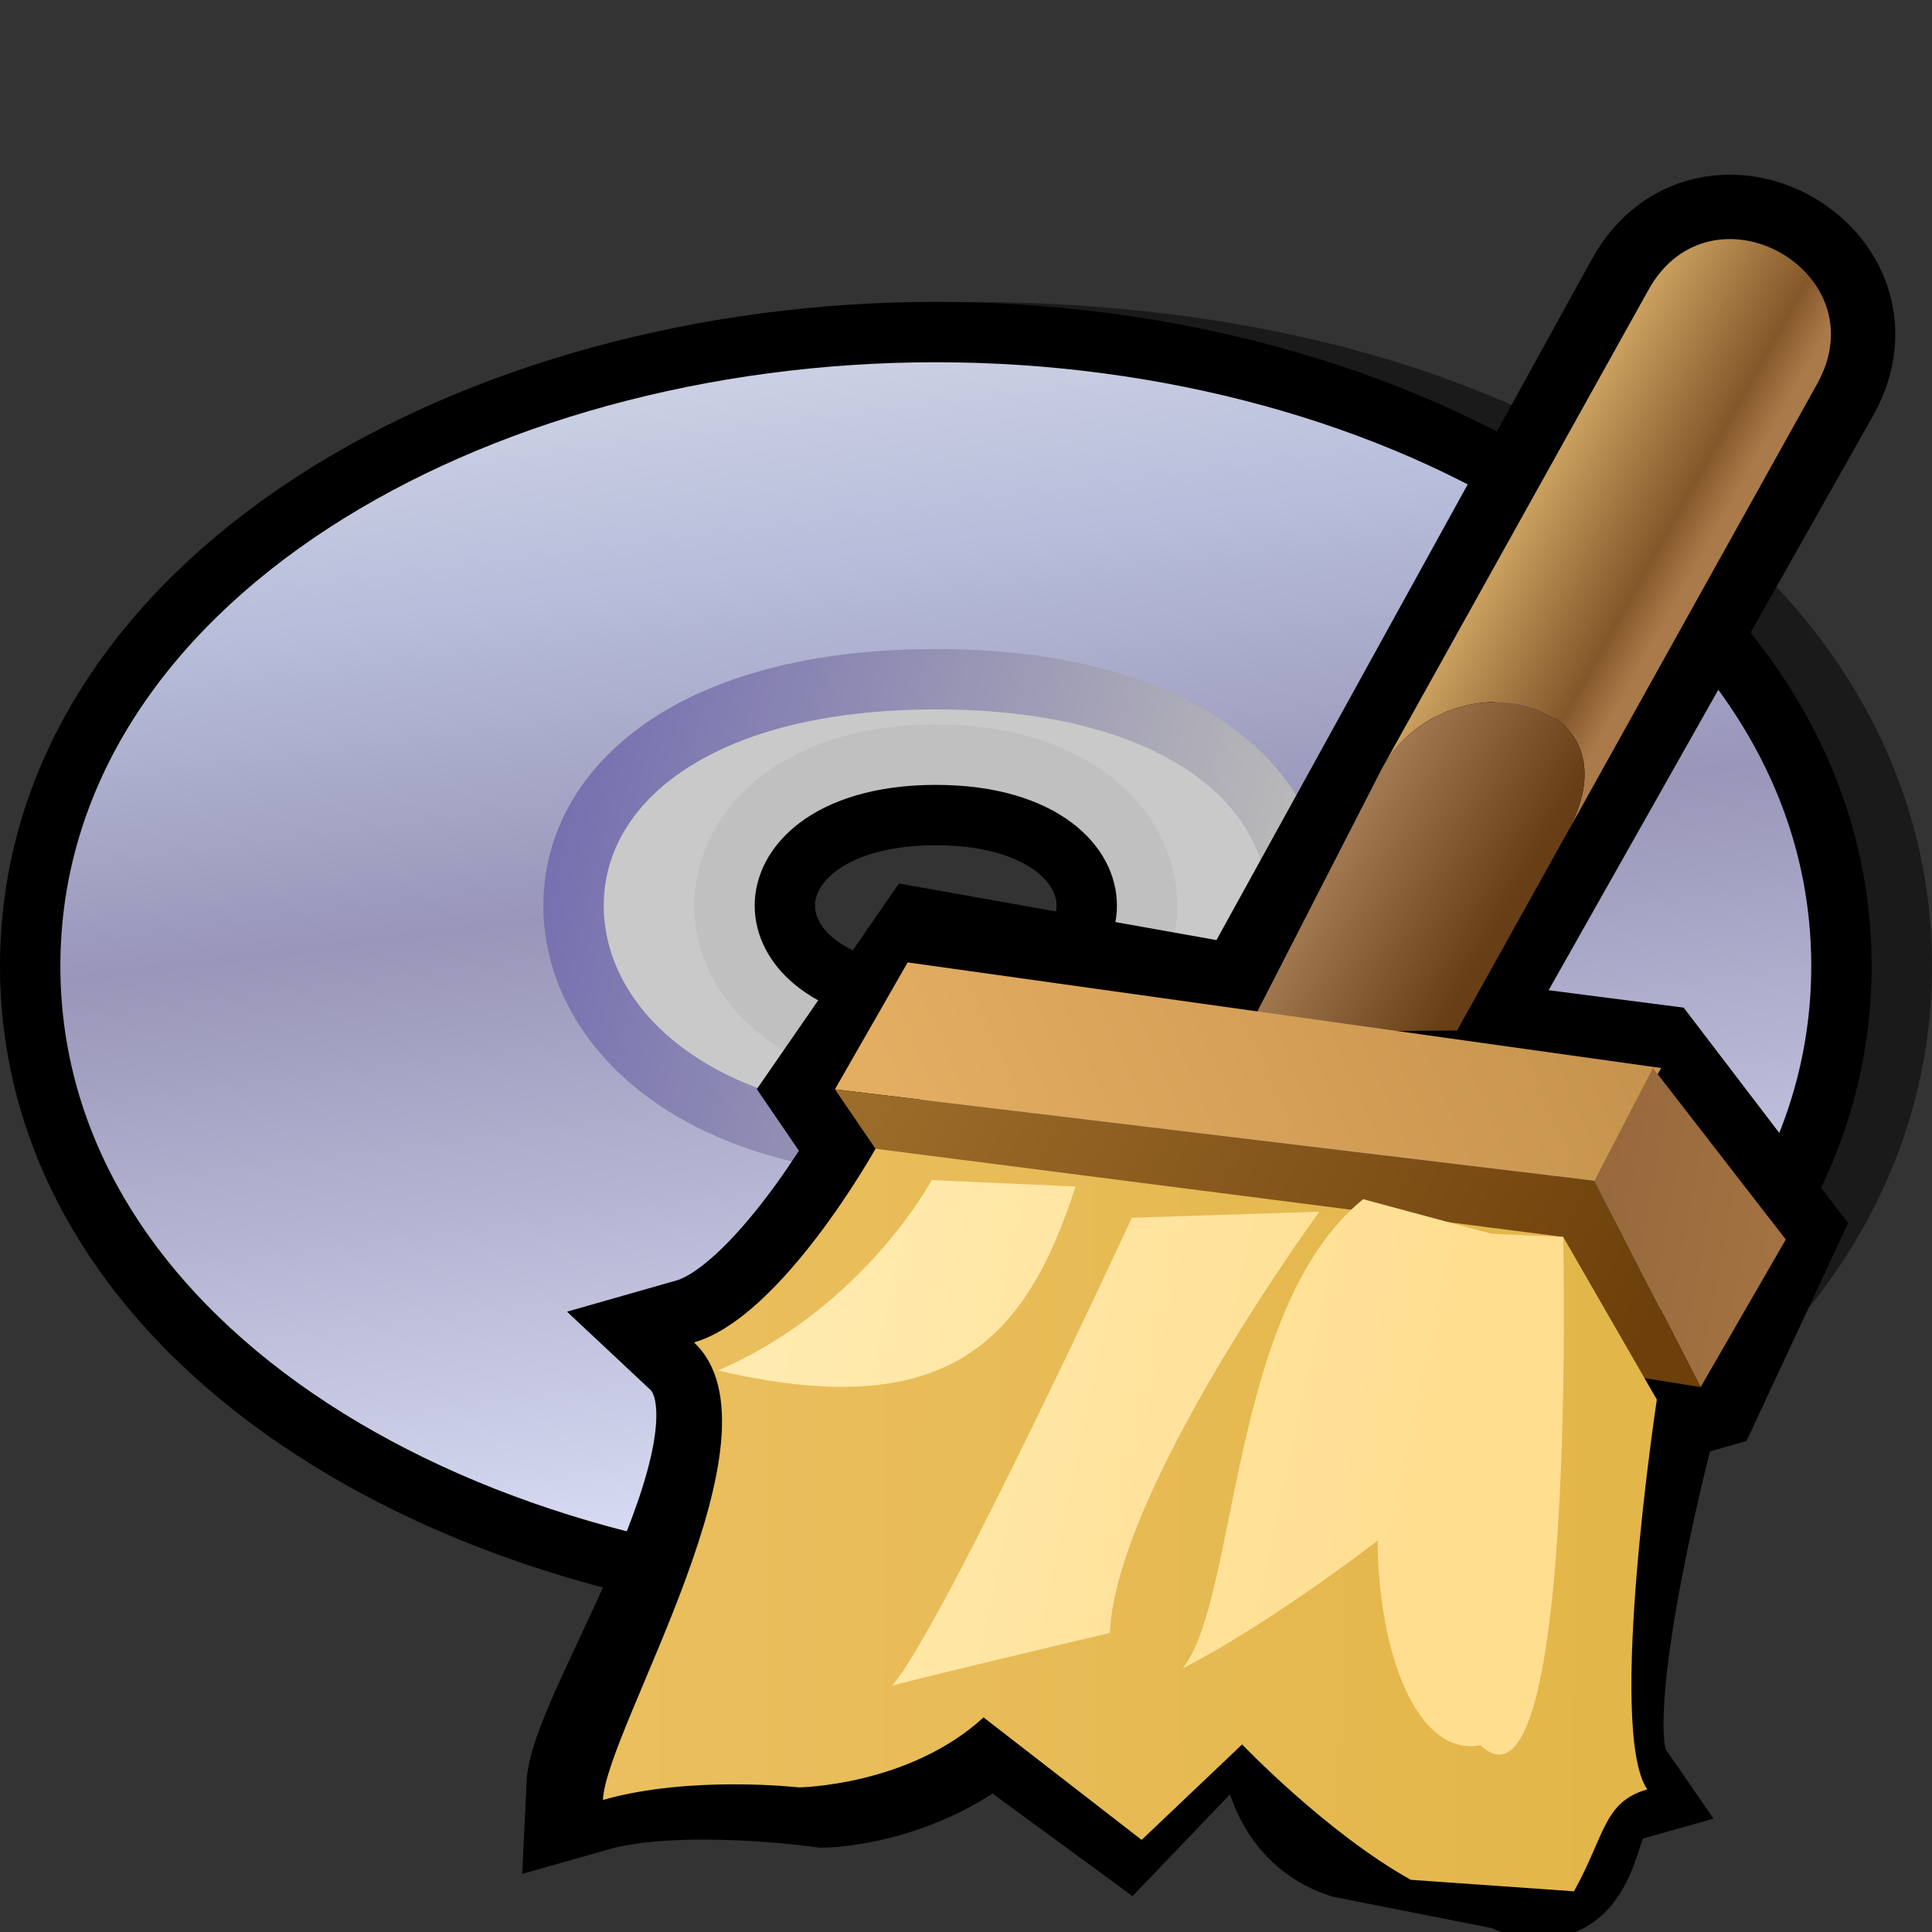 <?xml version="1.0" encoding="UTF-8" standalone="no"?>
<svg
   xmlns:dc="http://purl.org/dc/elements/1.1/"
   xmlns:cc="http://creativecommons.org/ns#"
   xmlns:rdf="http://www.w3.org/1999/02/22-rdf-syntax-ns#"
   xmlns:svg="http://www.w3.org/2000/svg"
   xmlns="http://www.w3.org/2000/svg"
   xmlns:sodipodi="http://sodipodi.sourceforge.net/DTD/sodipodi-0.dtd"
   xmlns:inkscape="http://www.inkscape.org/namespaces/inkscape"
   version="1.1"
   width="64"
   height="64"
   color-interpolation="linearRGB"
   id="svg2"
   inkscape:version="0.91 r13725"
   sodipodi:docname="retrosmart-cd-blank.svg">
  <rect width="100%" height="100%" fill="#333333" stroke="none"/>
  <defs
     id="defs34">
    <inkscape:perspective
       sodipodi:type="inkscape:persp3d"
       inkscape:vp_x="0 : 32 : 1"
       inkscape:vp_y="0 : 1000 : 0"
       inkscape:vp_z="64 : 32 : 1"
       inkscape:persp3d-origin="32 : 21.333333 : 1"
       id="perspective110" />
  </defs>
  <sodipodi:namedview
     pagecolor="#ffffff"
     bordercolor="#666666"
     borderopacity="1"
     objecttolerance="10"
     gridtolerance="10"
     guidetolerance="10"
     inkscape:pageopacity="0"
     inkscape:pageshadow="2"
     inkscape:window-width="739"
     inkscape:window-height="497"
     id="namedview32"
     showgrid="false"
     inkscape:zoom="3.6875"
     inkscape:cx="32"
     inkscape:cy="32"
     inkscape:window-x="423"
     inkscape:window-y="423"
     inkscape:window-maximized="0"
     inkscape:current-layer="svg2" />
  <g
     id="g4">
    <path
       style="fill:#010101; fill-opacity:0.494"
       d="M32 10C48 12 60 20 60 32C60 44 48 52 32 54C52 54 64 44 64 32C64 20 52 10 32 10z"
       id="path6" />
    <path
       style="fill:none; stroke:#000000; stroke-width:4"
       d="M31 12C16 12 2 20 2 32C2 44 16 52 31 52C46 52 60 44 60 32C60 20 46 12 31 12z            M31 26C27 26 25 28 25 30C25 32 27 34 31 34C35 34 37 32 37 30C37 28 35 26 31 26z"
       id="path8" />
    <linearGradient
       id="gradient0"
       gradientUnits="userSpaceOnUse"
       x1="4.64"
       y1="67.69"
       x2="-3.64"
       y2="3.2">
      <stop
         offset="0"
         stop-color="#f1f1f1"
         id="stop11" />
      <stop
         offset="0.212"
         stop-color="#d9ddf4"
         id="stop13" />
      <stop
         offset="0.542"
         stop-color="#9996b9"
         id="stop15" />
      <stop
         offset="0.708"
         stop-color="#b8bedb"
         id="stop17" />
      <stop
         offset="1"
         stop-color="#f4f4f4"
         id="stop19" />
    </linearGradient>
    <path
       style="fill:url(#gradient0)"
       d="M31 12C16 12 2 20 2 32C2 44 16 52 31 52C46 52 60 44 60 32C60 20 46 12 31 12z            M43 30C43 34 39 38 31 38C23 38 19 34 19 30C19 26 23 22.5 31 22.5C39 22.5 43 26 43 30z"
       id="path21" />
    <path
       style="fill:#ebebeb; fill-opacity:0.816"
       d="M43 30C43 34 39 38 31 38C23 38 19 34 19 30C19 26 23 22.5 31 22.5C39 22.5 43 26 43 30z            M31 26C27 26 25 28 25 30C25 32 27 34 31 34C35 34 37 32 37 30C37 28 35 26 31 26z"
       id="path23" />
    <linearGradient
       id="gradient1"
       gradientUnits="userSpaceOnUse"
       x1="6.84"
       y1="-3.55"
       x2="48.02"
       y2="6.68">
      <stop
         offset="0"
         stop-color="#4137a9"
         id="stop26" />
      <stop
         offset="1"
         stop-color="#b9b9b9"
         id="stop28" />
    </linearGradient>
    <path
       style="fill:none; stroke:url(#gradient1); stroke-width:2"
       d="M43 30C43 34 39 38 31 38C23 38 19 34 19 30C19 26 23 22.5 31 22.5C39 22.5 43 26 43 30z"
       id="path30" />
  </g>
  <g
     style="color-interpolation:linearRGB"
     id="g7565"
     transform="translate(8.061,3.902)">
    <g
       transform="matrix(1,0,0,-1,10.712,59.845)"
       id="g4-6">
      <path
         sodipodi:nodetypes="cccccccccccccccccccccc"
         id="path8-7"
         d="m 41.425,51.036 -5.301,-9.386 -7.012,-12.416 6.733,-0.867 4.125,-5.405 -2.409,-5.166 -1.45,-0.413 c 0,0 -2.898,-10.67 -1.553,-12.639 C 33.108,4.332 33.855,0.623 31.307,1.919 L 25.903,2.986 C 22.559,4.13 24.022,9.531 24.022,9.531 L 18.496,3.76 14.084,6.994 C 11.596,4.718 8.512,4.674 8.512,4.674 c 0,0 -4.823,0.685 -7.724,-0.141 0.106,2.382 6.636,11.738 3.428,14.744 2.9,0.826 6.013,6.415 6.013,6.415 l -1.344,1.969 3.096,4.479 10.673,-1.902 13.182,23.91 c 2.075,3.726 7.664,0.614 5.589,-3.112 z"
         style="fill:none;stroke:#000000;stroke-width:4.265"
         inkscape:connector-curvature="0" />
      <linearGradient
         gradientTransform="matrix(0.932,-0.519,0.519,0.932,-1.796,12.863)"
         y2="25.53"
         x2="17.47"
         y1="25.53"
         x1="11.47"
         gradientUnits="userSpaceOnUse"
         id="gradient0-5">
        <stop
           id="stop11-3"
           stop-color="#d3a966"
           offset="0" />
        <stop
           id="stop13-5"
           stop-color="#84572a"
           offset="0.782" />
        <stop
           id="stop15-2"
           stop-color="#ab7a4a"
           offset="1" />
      </linearGradient>
      <path
         id="path17"
         d="m 27.018,38.311 8.818,15.836 c 2.075,3.726 7.664,0.614 5.589,-3.112 L 33.126,36.131 c 2.593,4.658 -4.033,5.907 -6.108,2.181 z"
         style="fill:url(#gradient0-5)"
         inkscape:connector-curvature="0" />
      <linearGradient
         gradientTransform="matrix(0.932,-0.519,0.519,0.932,-1.796,12.863)"
         y2="25.53"
         x2="17.47"
         y1="25.53"
         x1="11.47"
         gradientUnits="userSpaceOnUse"
         id="gradient1-6">
        <stop
           id="stop20-2"
           stop-color="#a97f57"
           offset="0" />
        <stop
           id="stop22"
           stop-color="#673e16"
           offset="1" />
      </linearGradient>
      <path
         sodipodi:nodetypes="ccccc"
         id="path24"
         d="m 22.532,29.563 4.485,8.748 c 2.075,3.726 8.701,2.477 6.108,-2.181 l -3.631,-6.521 -6.963,-0.047 z"
         style="fill:url(#gradient1-6)"
         inkscape:connector-curvature="0" />
      <linearGradient
         gradientTransform="matrix(0.932,-0.519,0.519,0.932,-1.796,12.863)"
         y2="26.66"
         x2="38.12"
         y1="4.39"
         x1="21.09"
         gradientUnits="userSpaceOnUse"
         id="gradient2-9">
        <stop
           id="stop27-1"
           stop-color="#e3ae62"
           offset="0" />
        <stop
           id="stop29"
           stop-color="#be8b48"
           offset="1" />
      </linearGradient>
      <path
         sodipodi:nodetypes="ccccc"
         id="path31"
         d="M 8.885,27.662 11.294,31.866 36.258,28.367 34.047,24.635 8.885,27.662 Z"
         style="fill:url(#gradient2-9)"
         inkscape:connector-curvature="0" />
      <linearGradient
         gradientTransform="matrix(0.932,-0.519,0.519,0.932,-1.796,12.863)"
         y2="17.64"
         x2="34.89"
         y1="14.71"
         x1="26.1"
         gradientUnits="userSpaceOnUse"
         id="gradient3-2">
        <stop
           id="stop34-7"
           stop-color="#93663b"
           offset="0" />
        <stop
           id="stop36"
           stop-color="#a77543"
           offset="1" />
      </linearGradient>
      <path
         sodipodi:nodetypes="ccccc"
         id="path38-0"
         d="m 34.047,24.635 1.936,3.732 4.4,-5.68 -2.821,-4.891 -3.515,6.838 z"
         style="fill:url(#gradient3-2)"
         inkscape:connector-curvature="0" />
      <linearGradient
         gradientTransform="matrix(0.932,-0.519,0.519,0.932,-1.796,12.863)"
         y2="-72.37"
         x2="27.62"
         y1="-72.37"
         x1="2.62"
         gradientUnits="userSpaceOnUse"
         id="gradient4">
        <stop
           id="stop41"
           stop-color="#9c6d2a"
           offset="0" />
        <stop
           id="stop43"
           stop-color="#6d400b"
           offset="1" />
      </linearGradient>
      <path
         id="path45"
         d="M 12.918,21.755 8.885,27.662 34.047,24.635 37.562,17.797 12.918,21.755 Z"
         style="fill:url(#gradient4)"
         inkscape:connector-curvature="0" />
      <linearGradient
         gradientTransform="matrix(0.932,-0.519,0.519,0.932,-1.796,12.863)"
         y2="-16.96"
         x2="49.03"
         y1="-32.47"
         x1="20.87"
         gradientUnits="userSpaceOnUse"
         id="gradient5">
        <stop
           id="stop48"
           stop-color="#ebbf5f"
           offset="0" />
        <stop
           id="stop50"
           stop-color="#e3b649"
           offset="1" />
      </linearGradient>
      <path
         sodipodi:nodetypes="ccccccccccccc"
         id="path52"
         d="m 33.01,22.772 3.102,-5.388 c 0,0 -1.662,-10.945 -0.317,-12.914 C 34.344,4.057 34.404,2.958 33.367,1.095 L 27.964,1.475 C 25.169,3.031 22.374,5.961 22.374,5.961 L 19.045,2.798 13.809,6.856 C 11.322,4.58 7.688,4.537 7.688,4.537 c 0,0 -3.587,0.41 -6.488,-0.415 0.106,2.382 6.224,12.15 3.016,15.156 2.9,0.826 6.013,6.415 6.013,6.415 l 22.78,-2.921 z"
         style="fill:url(#gradient5)"
         inkscape:connector-curvature="0" />
      <linearGradient
         gradientTransform="matrix(0.932,-0.519,0.519,0.932,-1.796,12.863)"
         y2="7.765"
         x2="26.28"
         y1="0.97"
         x1="4.12"
         gradientUnits="userSpaceOnUse"
         id="gradient6">
        <stop
           id="stop55"
           stop-color="#ffecb3"
           offset="0" />
        <stop
           id="stop57"
           stop-color="#ffde90"
           offset="1" />
      </linearGradient>
      <path
         sodipodi:nodetypes="cccccccccccccccccc"
         id="path59"
         d="m 5.011,18.347 c 4.812,2.068 7.081,6.308 7.081,6.308 l 4.764,-0.212 C 15.194,19.268 12.569,16.58 5.011,18.347 Z M 10.785,7.911 c 1.692,1.987 7.934,15.496 7.934,15.496 l 6.214,0.201 c 0,0 -6.73,-9.192 -6.942,-13.955 0,0 -5.521,-1.301 -7.206,-1.742 z m 19.843,14.967 c -1.556,-2.795 -2.699,-7.04 -2.805,-9.421 0,0 -4,-3.221 -7.419,-4.978 1.845,2.305 1.523,11.922 5.979,15.543 l 4.245,-1.143 z m 2.382,-0.106 c 0,0 0.463,-19.845 -2.745,-16.838 -3.907,-0.746 -5.267,12.061 0.363,16.944 l 2.382,-0.106 z"
         style="fill:url(#gradient6)"
         inkscape:connector-curvature="0" />
      <linearGradient
         y2="-64"
         x2="54"
         y1="-64"
         x1="40"
         gradientUnits="userSpaceOnUse"
         id="gradient7">
        <stop
           id="stop66"
           stop-color="#d9d9d9"
           offset="0" />
        <stop
           id="stop68"
           stop-color="#adadad"
           offset="1" />
        <stop
           id="stop70"
           stop-color="#989898"
           offset="0.82" />
      </linearGradient>
      <linearGradient
         y2="-64"
         x2="47"
         y1="-64"
         x1="33"
         gradientUnits="userSpaceOnUse"
         id="gradient8">
        <stop
           id="stop75"
           stop-color="#dddddd"
           offset="0" />
        <stop
           id="stop77"
           stop-color="#a7a7a7"
           offset="1" />
      </linearGradient>
      <linearGradient
         y2="-64"
         x2="54"
         y1="-64"
         x1="46"
         gradientUnits="userSpaceOnUse"
         id="gradient9">
        <stop
           id="stop86"
           stop-color="#adadad"
           offset="0" />
        <stop
           id="stop88"
           stop-color="#868686"
           offset="0.286" />
        <stop
           id="stop90"
           stop-color="#adadad"
           offset="1" />
        <stop
           id="stop92"
           stop-color="#999999"
           offset="0.85" />
      </linearGradient>
      <linearGradient
         y2="18.05"
         x2="58.59"
         y1="16.6"
         x1="50.35"
         gradientUnits="userSpaceOnUse"
         id="gradient10">
        <stop
           id="stop97"
           stop-color="#ffffff"
           offset="0" />
        <stop
           id="stop99"
           stop-color="#a0a0a0"
           offset="1" />
      </linearGradient>
    </g>
  </g>
</svg>
